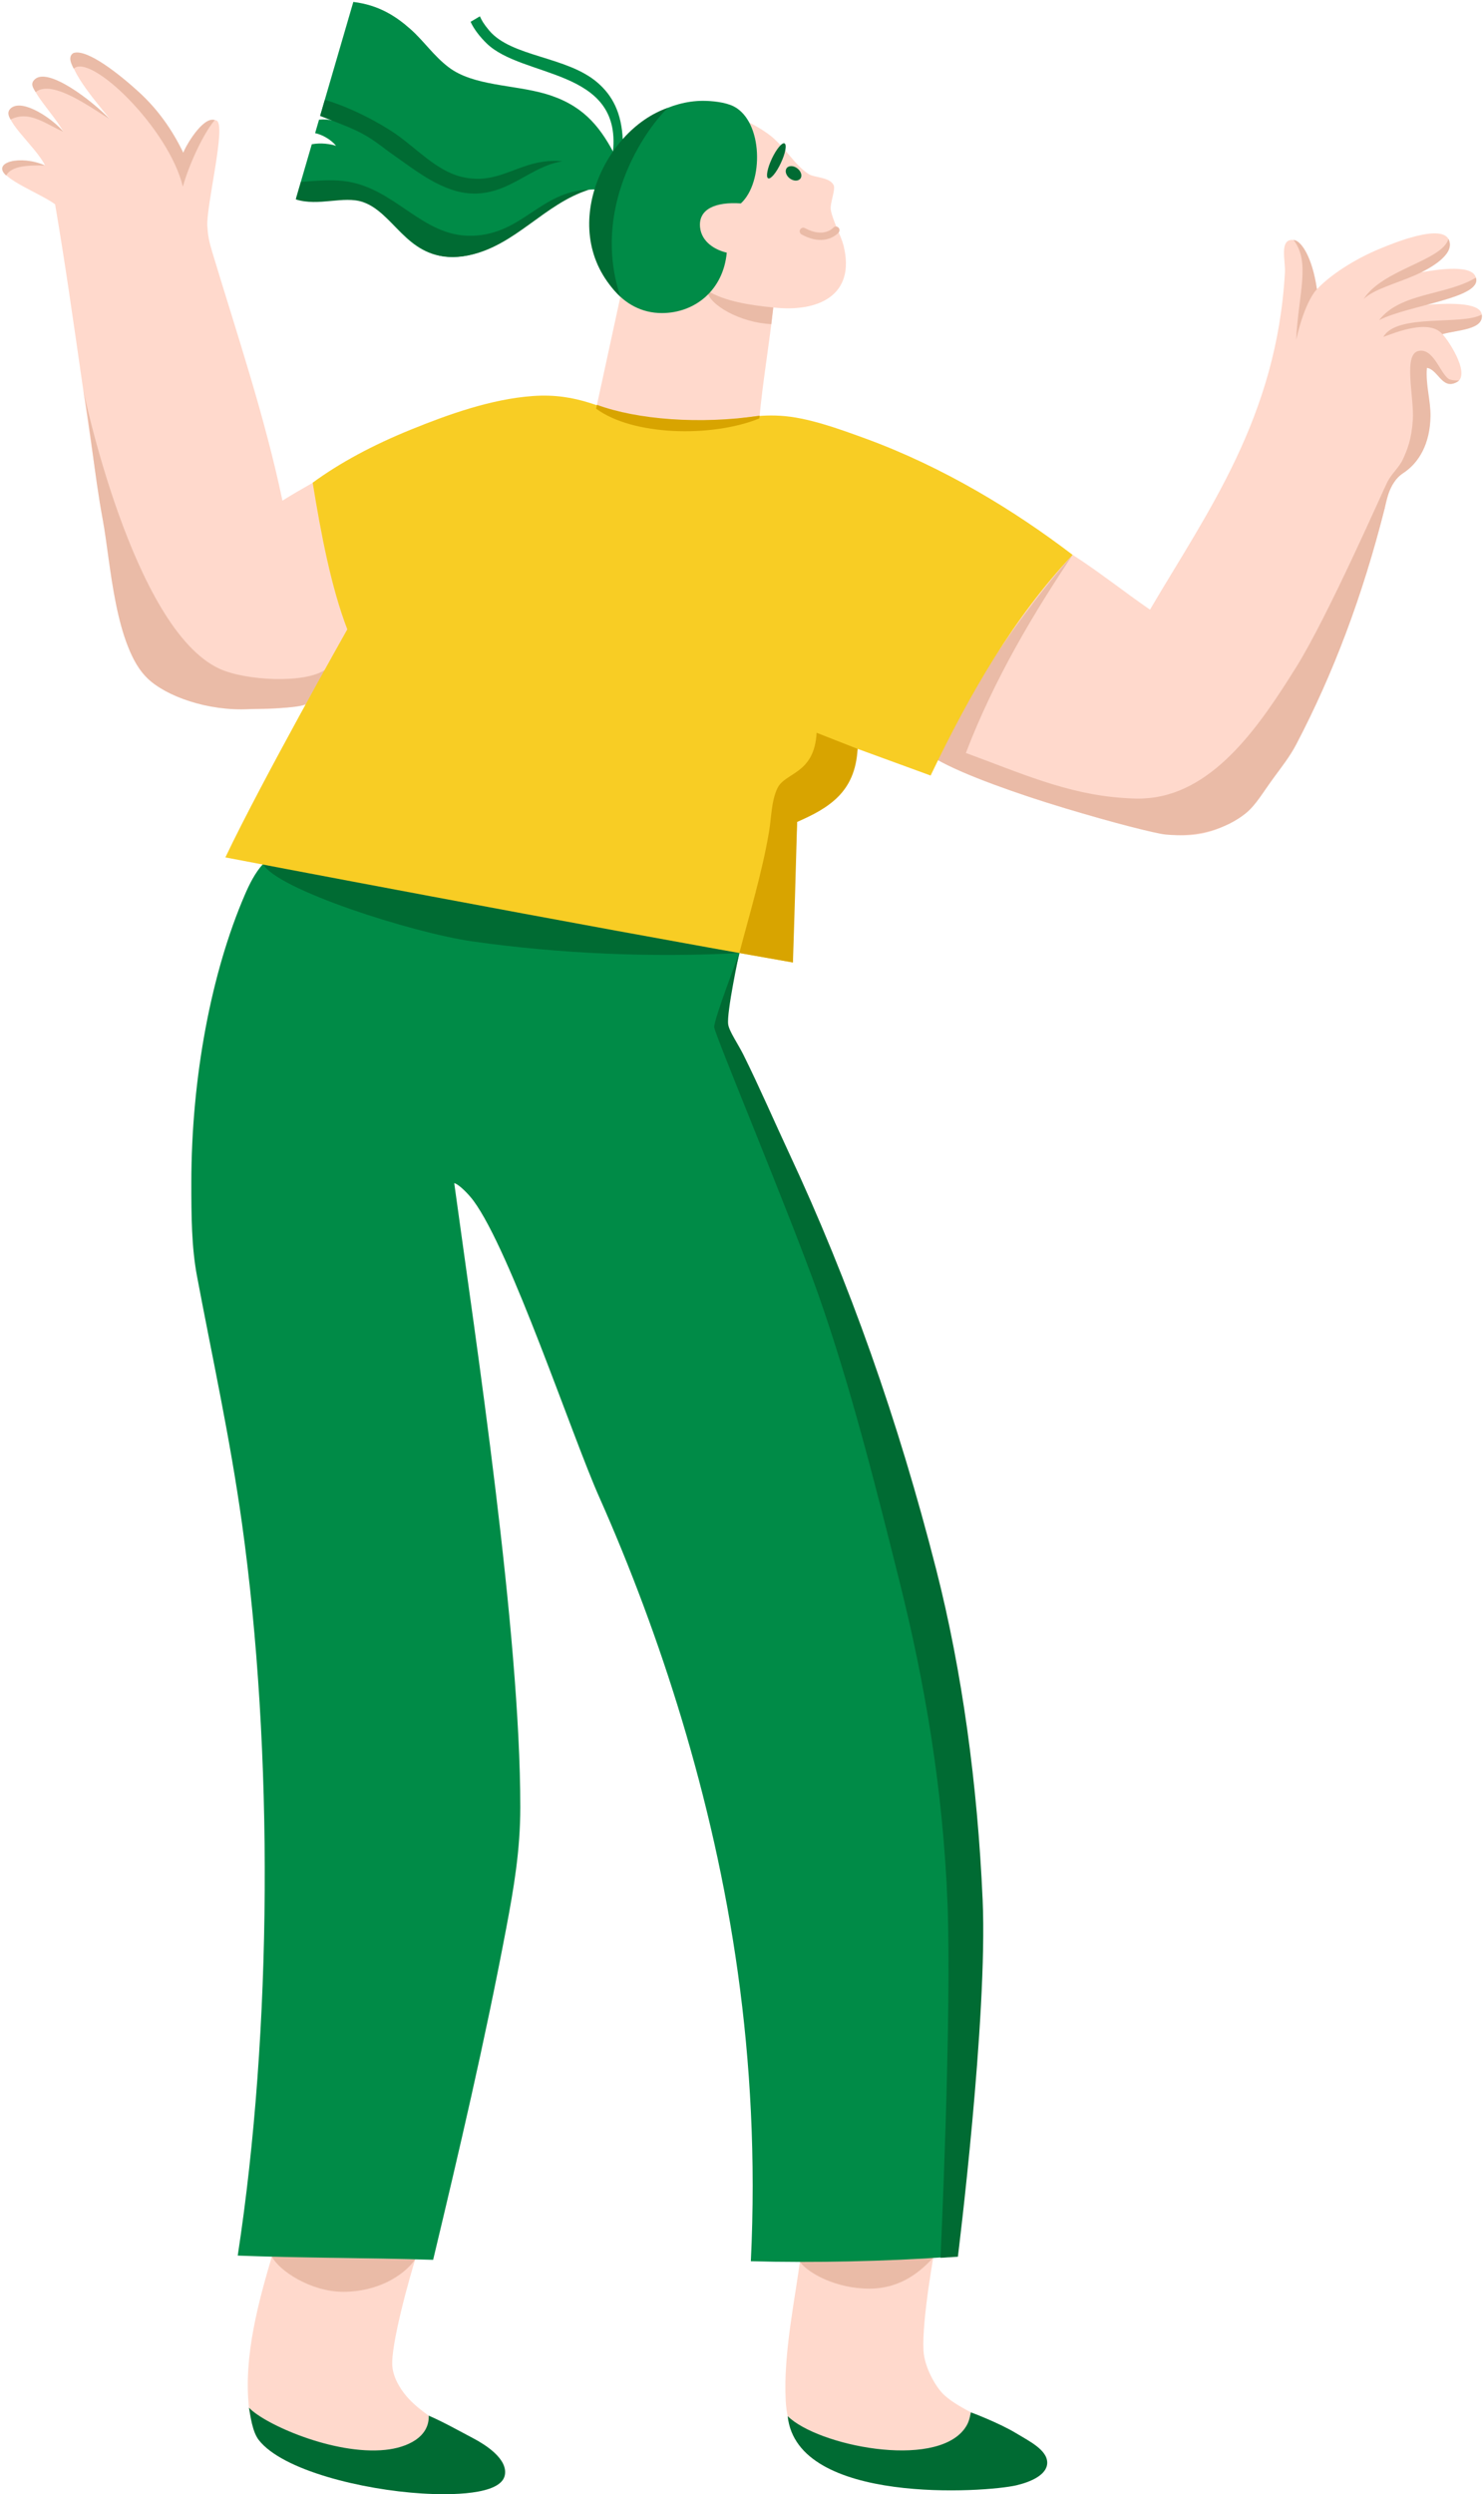 <svg width="594" height="998" viewBox="0 0 594 998" fill="none" xmlns="http://www.w3.org/2000/svg">
<path fill-rule="evenodd" clip-rule="evenodd" d="M320.693 901.09C318.528 918.798 313.444 941.331 314.498 960.705C315.053 970.726 319.027 980.192 326.318 984.32C331.032 987.011 341.798 989.431 348.264 990.512C355.57 991.751 363.16 992.377 370.21 992.776C377.131 993.16 384.636 993.53 394.961 992.776C403.149 992.178 414.913 991.082 415.781 986.029C416.878 979.623 403.89 973.189 398.336 970.285C390.546 966.2 381.873 962.257 377.515 957.915C374.468 954.869 370.01 947.225 369.64 940.477C368.971 928.15 374.14 899.979 374.14 899.979L320.693 901.104V901.09Z" fill="#FFD9CC"/>
<path d="M347.922 915.752C334.649 915.752 323.498 909.574 320.18 905.047L373.556 903.382C368.942 908.221 361.195 915.752 347.922 915.752Z" fill="#EABBA7"/>
<path fill-rule="evenodd" clip-rule="evenodd" d="M388.609 965.246C388.054 967.979 387.698 969.644 385.975 971.95C373.77 988.05 327.23 978.541 315.281 966.769C319.041 1002.37 394.491 997.317 406.795 994.456C412.392 993.146 419.114 990.328 419.171 985.459C419.242 980.221 411.651 976.619 406.795 973.644C400.187 969.616 388.794 965.26 388.609 965.26" fill="#006B33"/>
<path fill-rule="evenodd" clip-rule="evenodd" d="M109.226 901.545C103.672 920.164 97.363 942.727 99.656 963.41C101.436 979.424 113.94 984.79 128.921 988.719C144.003 992.662 156.692 994.911 176.743 994.897C185.915 994.897 196.951 995.068 198.119 989.844C199.686 982.826 187.652 976.79 182.369 973.531C175.091 969.047 168.412 964.89 163.812 960.036C160.993 957.089 157.632 952.235 157.062 947.097C156.15 938.84 164.069 910.656 166.632 902.67L109.24 901.545H109.226Z" fill="#FFD9CC"/>
<path d="M137.494 917.018C124.236 917.018 111.732 908.52 108.798 902.912L166.19 904.051C161.348 910.869 150.767 917.018 137.48 917.018" fill="#EABBA7"/>
<path fill-rule="evenodd" clip-rule="evenodd" d="M99.656 963.41C100.254 966.47 100.923 972.933 103.601 976.349C113.099 988.491 145.099 996.249 168.868 997.715C180.076 998.413 200.469 998.427 202.064 990.399C203.374 983.794 193.947 978.029 189.674 975.766C183.237 972.363 177.441 969.089 171.602 966.57C171.916 975.253 162.887 979.381 154.242 980.264C133.564 982.399 105.794 969.943 99.656 963.396" fill="#006B33"/>
<path fill-rule="evenodd" clip-rule="evenodd" d="M105.267 345.735C102.105 349.18 99.812 353.806 97.961 358.119C84.702 388.895 76.585 430.745 76.585 473.421C76.585 486.602 76.67 498.972 78.835 510.531C84.973 543.214 92.022 574.972 96.85 609.505C109.568 700.75 108.969 812.436 95.156 902.527C119.764 903.495 147.535 903.396 173.368 904.221C183.536 861.716 194.046 816.934 202.634 771.497C205.61 755.739 208.259 740.508 208.259 723.113C208.259 652.921 190.571 537.506 181.813 473.407C183.736 473.876 187.567 477.819 189.489 480.41C204.428 500.595 228.852 574.274 239.76 598.815C252.264 626.943 263.629 657.192 272.971 688.238C291.912 751.283 304.501 822.671 300.542 904.777C324.809 905.488 355.769 904.805 379.324 903.083C380.948 897.688 380.777 891.851 381.005 886.215C382.628 845.66 384.494 802.4 382.144 760.792C380.791 737.191 378.683 714.942 375.379 693.305C372.09 671.754 367.105 651.54 362.448 631.996C352.964 592.267 341.129 553.605 329.252 516.709C317.233 479.343 303.518 443.699 287.041 410.973C290.331 401.293 293.521 391.571 296.056 381.165C232.027 369.806 168.797 357.65 105.309 345.735" fill="#008B47"/>
<path fill-rule="evenodd" clip-rule="evenodd" d="M295.942 381.322C295.942 381.322 285.745 407.827 285.873 410.987C285.987 413.792 316.463 486.545 327.5 517.848C340.218 553.89 350.457 594.388 360.127 633.149C369.996 672.594 377.53 715.696 379.267 761.945C380.976 807.98 376.447 903.41 376.447 903.41L383.411 902.983C383.411 902.983 395.388 807.212 393.323 760.251C391.272 713.86 385.077 668.537 374.753 628.082C359.472 568.182 340.018 513.15 315.68 461.051C310.098 449.108 304.073 435.158 297.665 422.233C295.415 417.678 291.869 412.71 291.47 409.863C290.801 405.023 295.913 381.336 295.913 381.336" fill="#006B33"/>
<path fill-rule="evenodd" clip-rule="evenodd" d="M105.267 345.735C110.778 355.899 164.994 373.237 189.104 376.681C223.696 381.621 261.307 383.215 295.956 381.336C295.956 381.336 121.046 348.881 105.267 345.735Z" fill="#006B33"/>
<path fill-rule="evenodd" clip-rule="evenodd" d="M238.792 162.733C251.865 175.132 284.492 176.057 303.889 168.028C305.313 152.584 307.833 138.221 309.528 123.047C327.443 125.054 342.596 118.264 337.654 98.292C336.672 94.364 333.225 88.115 332.542 83.958C332.129 81.41 334.521 75.816 333.695 74.108C332.115 70.791 326.019 71.175 323.598 69.609C317.845 65.866 314 58.435 307.819 53.851C301.881 49.453 293.82 45.666 285.873 44.855C258.758 42.051 240.045 59.417 239.162 83.104C238.678 96.285 242.167 106.634 248.732 116.854C245.471 131.787 242.025 147.801 238.778 162.733" fill="#FFD9CC"/>
<path fill-rule="evenodd" clip-rule="evenodd" d="M283.068 116.285C283.595 122.05 296.64 129.21 308.731 129.694L309.514 123.032C300.157 122.121 290.188 120.598 283.068 116.285Z" fill="#EABBA7"/>
<path fill-rule="evenodd" clip-rule="evenodd" d="M314.014 57.382C315.025 57.866 314.384 61.353 312.561 65.211C310.767 69.083 308.474 71.83 307.477 71.346C306.48 70.876 307.135 67.374 308.944 63.502C310.753 59.659 313.031 56.912 314.028 57.367" fill="#006B33"/>
<path fill-rule="evenodd" clip-rule="evenodd" d="M319.155 67.374C320.664 68.542 321.206 70.378 320.365 71.474C319.511 72.57 317.603 72.527 316.093 71.36C314.583 70.207 314.057 68.357 314.897 67.26C315.751 66.15 317.66 66.221 319.155 67.374Z" fill="#006B33"/>
<path d="M325.435 95.63C324.054 95.303 322.516 94.734 320.864 93.823C320.152 93.438 319.881 92.57 320.266 91.872C320.65 91.161 321.533 90.904 322.231 91.289C329.679 95.317 333.339 91.303 333.51 91.132C334.023 90.549 334.934 90.477 335.532 91.004C336.131 91.531 336.202 92.413 335.689 93.025C335.504 93.239 332.043 97.21 325.435 95.645" fill="#EABBA7"/>
<path d="M124.834 57.709C128.636 57.04 132.267 57.624 134.518 58.35C132.567 55.887 128.964 53.837 126.13 53.282L127.696 47.887C129.547 47.73 131.627 47.745 132.994 48.286C131.171 47.232 129.547 46.649 128.166 46.236L141.425 0.77C151.564 2.008 158.386 6.407 164.339 11.688C169.594 16.343 173.567 22.321 179.52 26.862C189.446 34.45 205.524 33.809 218.355 37.553C232.739 41.752 239.589 49.937 245.357 60.599C248.832 27.161 209.084 31.403 194.715 17.297C192.194 14.82 189.702 11.716 188.364 8.727L192.08 6.535C192.864 8.215 193.547 9.51 195.826 12.229C204.812 22.877 226.929 22.492 239.148 33.04C245.2 38.25 248.832 45.225 249.287 56.1C255.696 48.086 268.171 40.343 281.358 40.343C284.862 40.343 290.33 40.841 293.734 42.592C305.398 48.642 305.796 72.912 296.54 81.396C286.5 80.698 279.45 83.602 280.219 90.976C280.846 96.912 286.357 100.057 290.9 101.097C289.504 116.086 278.211 125.224 265.024 125.267C248.476 125.353 238.507 109.709 237.439 94.904C236.983 88.456 238.82 82.293 239.133 75.787C226.16 75.488 219.181 83.929 211.007 89.837C202.847 95.73 192.821 102.99 180.616 102.776C162.217 102.463 157.916 85.31 144.615 80.285C136.867 77.367 126.699 82.364 118.468 79.46L124.805 57.709H124.834Z" fill="#008B47"/>
<path d="M158.728 53.852C166.589 59.289 174.749 68.314 184.604 70.72C200.725 74.691 208.216 62.947 225.12 64.528C212.303 66.563 204.129 77.552 189.674 77.453C177.384 77.382 166.219 68.072 157.047 61.709C152.903 58.848 149.101 55.289 142.407 52.157C139.175 50.634 132.011 47.873 128.152 46.392L130.032 39.944C139.887 42.834 151.109 48.57 158.742 53.837" fill="#006B33"/>
<path d="M120.448 72.798C126.5 72.314 132.04 71.816 137.338 72.399C158.187 74.734 168.697 94.962 189.104 94.335C209.241 93.709 216.319 76.471 235.815 75.887C217.758 81.552 206.379 98.364 187.424 102.207C164.282 106.89 158.97 85.51 145.227 80.841C137.48 78.207 127.597 82.705 118.411 79.787L120.448 72.784V72.798Z" fill="#006B33"/>
<path fill-rule="evenodd" clip-rule="evenodd" d="M267.303 43.161C241.227 52.058 222.201 93.78 248.333 118.719C236.641 83.73 257.448 52.727 267.303 43.161Z" fill="#006B33"/>
<path fill-rule="evenodd" clip-rule="evenodd" d="M568.903 108.968C570.412 105.595 581.819 103.445 580.153 96.598C578.216 88.584 556.342 97.865 552.582 99.417C541.688 103.872 532.103 110.392 527.133 115.73C523.616 109.68 522.733 95.047 516.566 96.043C512.322 96.726 514.558 104.612 514.316 108.968C511.098 166.946 483.37 204.683 460.299 243.942C449.875 236.754 440.091 228.91 429.353 222.007C405.67 243.686 390.461 273.878 375.336 304.113C396.456 314.262 420.566 322.518 446.799 328.853C457.309 331.386 467.918 335.429 478.87 333.92C493.88 331.842 502.824 321.65 510.386 310.29C532.26 277.408 546.786 234.078 557.082 192.185C563.833 188.896 570.526 180.868 571.694 171.388C572.62 163.914 569.657 155.815 571.138 147.189C576.892 147.132 576.294 154.52 581.834 153.381C589.98 151.701 579.997 136.37 577.333 133.694C582.802 132.071 593.882 131.488 593.098 125.822C592.344 120.498 577.875 121.509 571.096 121.936C573.873 119.445 591.119 117.609 590.834 111.773C590.535 105.438 575.568 107.801 568.888 108.954" fill="#FFD9CC"/>
<path fill-rule="evenodd" clip-rule="evenodd" d="M579.755 95.616C577.191 104.356 553.394 107.744 545.832 119.644C549.905 115.758 558.336 113.595 565.969 110.321C572.449 107.531 582.93 101.666 579.769 95.616" fill="#EABBA7"/>
<path fill-rule="evenodd" clip-rule="evenodd" d="M517.777 96.043C524.698 104.968 519.657 117.708 518.816 135.957C522.448 119.986 527.133 115.716 527.133 115.716C525.225 102.477 520.597 96.043 517.777 96.043Z" fill="#EABBA7"/>
<path fill-rule="evenodd" clip-rule="evenodd" d="M590.749 111.089C579.128 118.221 560.543 116.997 552.027 128.086C563.961 122.007 593.511 119.288 590.749 111.089Z" fill="#EABBA7"/>
<path fill-rule="evenodd" clip-rule="evenodd" d="M386.601 301.308C397.951 271.615 414.001 244.925 429.367 222.007C429.367 222.007 394.676 259.843 375.336 304.113C397.296 316.525 458.833 333.18 466.494 333.92C479.368 335.187 490.918 331.643 498.565 325.493C502.71 322.162 505.686 316.838 509.246 311.984C512.735 307.244 516.281 302.76 518.816 297.92C533.584 269.736 545.376 238.647 554.248 203.43C554.59 202.106 555.786 193.096 561.568 189.38C568.062 185.195 572.42 177.452 572.591 166.548C572.677 160.157 570.597 154.05 571.138 147.189C575.909 147.9 577.447 157.125 584.07 152.242C584.07 152.242 580.68 152.342 579.754 151.53C576.408 149.238 573.73 139.089 567.749 140.441C561.511 141.851 566.111 159.018 565.513 168C564.986 175.857 563.263 180.028 561.554 183.744C560.073 186.975 557.068 189.48 555.374 192.74C553.707 195.928 531.648 246.419 518.802 266.988C504.988 289.052 486.788 316.554 460.271 319.287C456.312 319.685 454.033 319.586 449.59 319.287C426.961 317.764 408.148 309.152 386.573 301.28" fill="#EABBA7"/>
<path fill-rule="evenodd" clip-rule="evenodd" d="M593.098 125.837C585.522 130.335 559.047 125.267 553.707 134.833C558.549 133.039 572.064 127.488 577.347 133.723C583.001 132.043 594.124 132.043 593.098 125.837Z" fill="#EABBA7"/>
<path fill-rule="evenodd" clip-rule="evenodd" d="M43.944 47.659C37.151 43.588 19.321 26.877 13.553 32.471C10.805 35.133 21.628 45.766 25.373 52.727C19.777 47.83 9.025 39.958 4.553 43.161C-0.574 46.819 14.18 58.25 18.053 66.221C13.624 64.969 2.645 62.278 1.178 67.346C0.01 71.36 16.487 77.567 22.055 81.752C29.945 127.773 35.499 177.11 44.499 226.505C47.476 242.804 49.227 261.095 58 270.376C69.849 282.903 101.906 286.547 123.196 281.664C130.943 272.355 135.387 261.209 139.018 252.384C146.452 234.348 127.554 215.288 125.446 193.025C119.935 196.142 117.087 197.807 113.056 200.327C106.036 166.804 94.757 133.324 85.001 101.011C83.648 96.57 83.221 94.178 82.993 90.549C82.481 82.349 90.669 50.022 86.696 48.229C82.267 46.236 75.901 57.794 74.064 62.136C63.227 51.816 56.59 36.143 43.36 27.418C39.344 24.77 34.388 20.813 28.749 21.795C26.37 27.716 41.238 43.802 43.93 47.659" fill="#FFD9CC"/>
<path fill-rule="evenodd" clip-rule="evenodd" d="M13.924 31.745C12.03 33.524 13.183 35.047 14.265 36.869C21.044 31.432 37.151 43.688 43.944 47.674C36.581 40.029 19.25 26.791 13.924 31.745Z" fill="#EABBA7"/>
<path fill-rule="evenodd" clip-rule="evenodd" d="M4.553 43.161C3.271 44.158 2.815 45.538 4.239 47.83C11.745 43.93 18.794 49.937 25.373 52.727C21.457 47.83 9.366 39.432 4.553 43.161Z" fill="#EABBA7"/>
<path fill-rule="evenodd" clip-rule="evenodd" d="M2.474 70.236C4.581 66.307 11.175 66.093 18.068 66.222C8.284 61.851 -3.479 64.912 2.474 70.236Z" fill="#EABBA7"/>
<path fill-rule="evenodd" clip-rule="evenodd" d="M85.941 48.015C81.028 46.535 74.036 58.947 73.366 61.111C68.88 51.773 63.084 43.716 55.764 36.983C48.544 30.35 34.887 19.218 29.318 21.24C27.211 22.692 28.336 25.254 29.503 27.489C36.225 21.069 67.513 51.303 73.195 74.677C75.46 66.435 81.156 53.738 85.956 48.044" fill="#EABBA7"/>
<path fill-rule="evenodd" clip-rule="evenodd" d="M130.388 267.814C122.299 273.707 98.16 272.355 87.821 267.572C53.016 251.487 33.306 156.014 33.306 156.014C36.04 169.694 37.72 189.793 41.124 207.943C44.357 225.352 45.866 258.618 59.111 271.487C66.359 278.533 83.121 284.668 99.883 283.743C105.295 283.444 118.368 283.558 122.37 281.835C122.37 281.835 128.095 272.455 130.359 267.8" fill="#EABBA7"/>
<path fill-rule="evenodd" clip-rule="evenodd" d="M125.161 193.139C128.422 213.224 132.495 234.903 139.018 251.814C139.018 251.814 104.597 312.782 90.213 343.073C90.213 343.073 235.26 370.831 317.375 385.108C317.446 364.041 318.158 347.586 319.055 328.867C322.459 327.315 327.6 325.08 331.431 322.134C337.682 317.308 341.983 310.262 343.251 299.629L372.502 310.319C388.153 277.608 405.855 246.917 429.339 222.021C406.353 204.455 377.657 186.847 346.071 175.345C335.418 171.473 323.099 166.975 312.319 166.363C301.595 165.737 295.044 168.057 286.471 168.669C276.104 169.438 265.195 170.349 253.916 167.288C241.497 163.929 231.486 157.167 213.286 158.463C196.595 159.658 179.278 165.879 164.339 171.957C149.229 178.092 135.999 185.196 125.161 193.139Z" fill="#F8CD24"/>
<path fill-rule="evenodd" clip-rule="evenodd" d="M303.945 167.445L304.045 166.334C280.233 169.879 255.126 167.929 238.948 161.979L238.606 163.516C253.175 174.306 284.662 175.231 303.931 167.431" fill="#D8A400"/>
<path fill-rule="evenodd" clip-rule="evenodd" d="M295.941 381.322L317.389 385.108C318.172 361.507 318.514 347.628 319.069 328.867C331.815 323.244 342.325 317.066 343.265 299.643L326.873 293.209C325.933 309.906 314.284 308.924 311.179 315.387C308.744 320.468 308.815 326.817 307.819 332.824C304.928 349.721 299.957 365.877 295.941 381.336" fill="#D8A400"/>
</svg>
